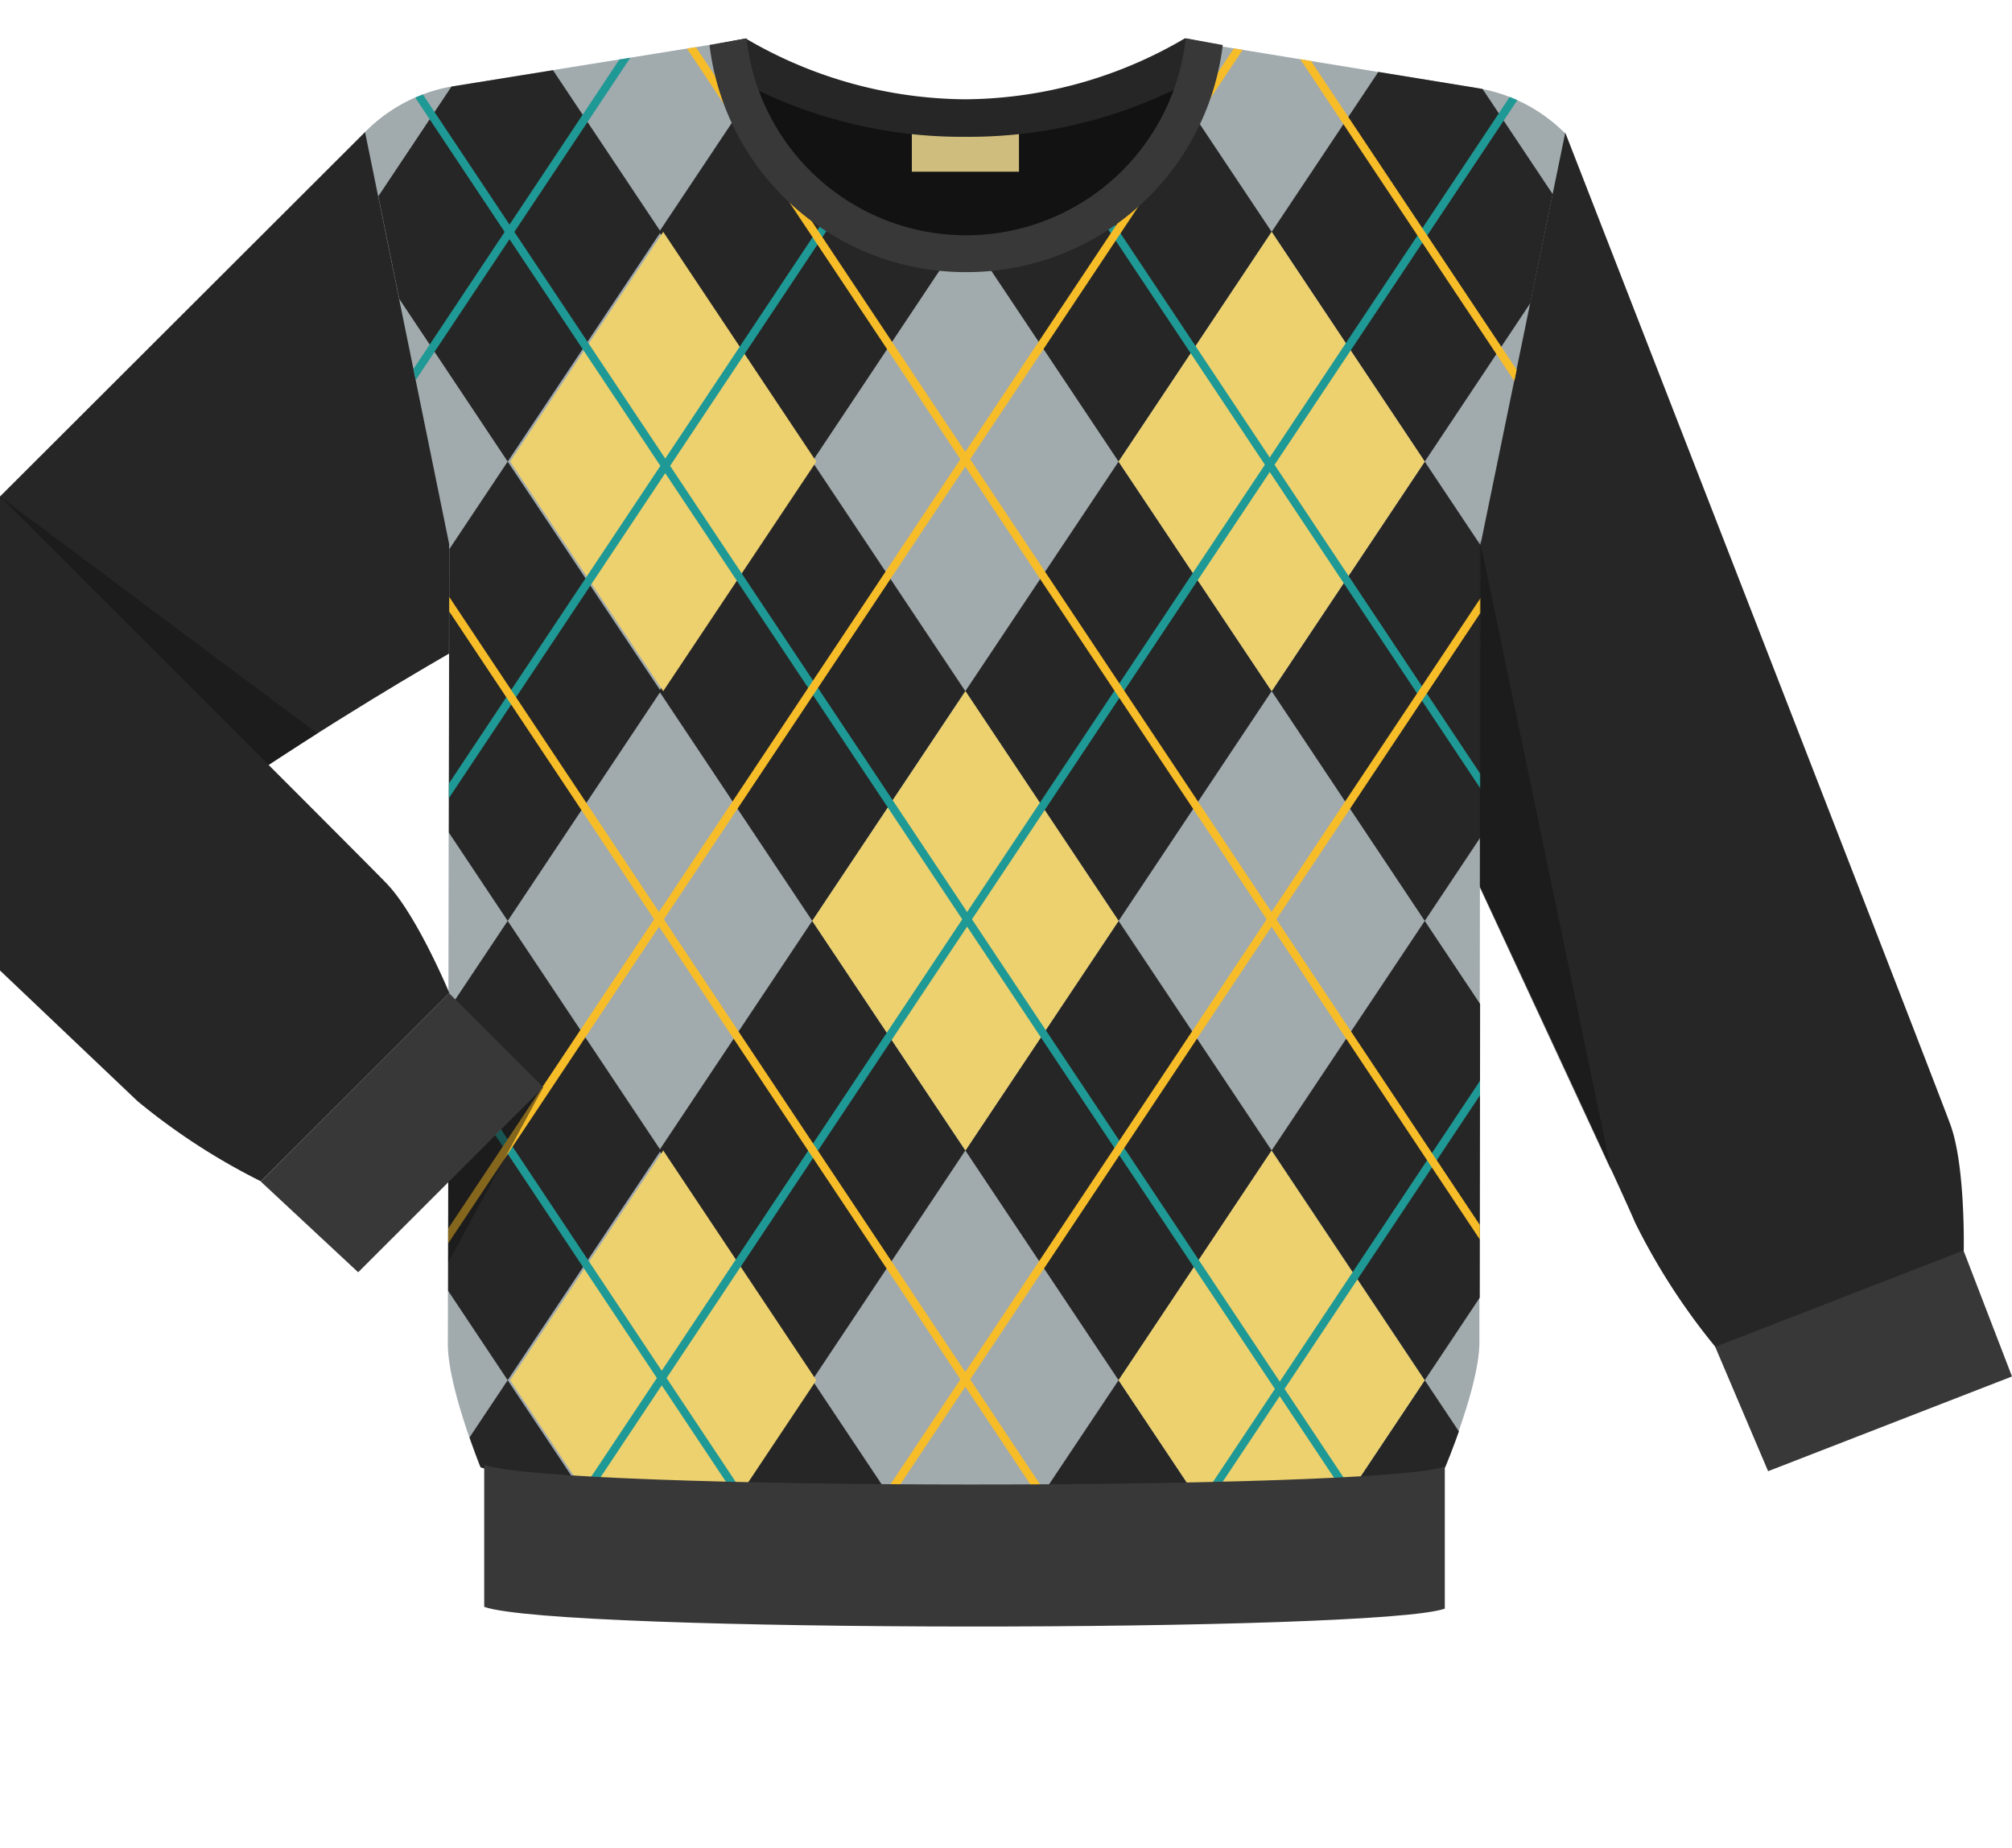 <svg xmlns="http://www.w3.org/2000/svg" viewBox="0 0 123.41 113.36"><defs><clipPath id="a"><path d="M90.73 5.42L73.8 2.66l-.6-.1c-1.51 2.88-7.29 5-14.19 5s-12.63-2.12-14.17-5h-.09l-17 2.74a9.86 9.86 0 0 0-5.35 2.8l5.16 25.27-.08 49.15c.05 2.68 2 7.47 2 7.47 2.28.8 16 2.92 29.64 2.91s27.47-2.18 29.52-2.9c0 0 2.06-4.87 2.12-7.55l.06-49L96 8.18a9.84 9.84 0 0 0-5.27-2.76z" fill="none"/></clipPath></defs><title>Depositphotos_60824499_05</title><g data-name="Layer 2"><g data-name="Layer 5"><path fill="#383838" d="M120.43 76.68l2.98 7.74-14.96 5.81-3.25-7.64 15.23-5.91z"/><path d="M96.05 8.24S118.72 66.46 119.64 69s.81 7.7.81 7.7l-15.23 5.91A39.8 39.8 0 0 1 100.3 75c-1.35-3.21-19.18-41.26-19.18-41.26S95.29 6.27 96.05 8.24z" fill="#262626"/><path d="M22.37 8.12L0 30.45v29.07c10.7-10.15 29.21-20.38 29.21-20.38S23.87 6.62 22.37 8.12z" fill="#262626"/><path fill="#121212" opacity=".5" d="M0 30.45v27.12l19.46-12.59L0 30.45z"/><path d="M90.71 5.42L73.79 2.66l-.61-.1c-1.51 2.88-7.29 5-14.19 5s-12.63-2.12-14.17-5h-.09l-17 2.74a9.86 9.86 0 0 0-5.34 2.8l5.16 25.27-.08 49.15c.05 2.68 2 7.47 2 7.47 2.28.8 16 2.92 29.64 2.91s27.47-2.18 29.51-2.9c0 0 2.06-4.87 2.12-7.55l.06-49L96 8.18a9.84 9.84 0 0 0-5.29-2.76z" fill="#a1aaad"/><g clip-path="url(#a)"><path fill="#262626" d="M31.14 84.65l-9.39 14.08 9.39 14.09 9.39-14.09-9.39-14.08z"/><path fill="#262626" d="M49.82 84.65l-9.39 14.08 9.39 14.09 9.39-14.09-9.39-14.08z"/><path fill="#262626" d="M68.61 84.65l-9.4 14.08 9.4 14.09L78 98.73l-9.39-14.08z"/><path fill="#262626" d="M87.39 84.65L78 98.73l9.39 14.09 9.39-14.09-9.39-14.08z"/><path fill="#262626" d="M31.14.14l-9.39 14.08 9.39 14.09 9.39-14.09L31.14.14z"/><path fill="#262626" d="M49.82.14l-9.39 14.08 9.39 14.09 9.39-14.09L49.82.14z"/><path fill="#262626" d="M68.61.14l-9.4 14.08 9.4 14.09L78 14.22 68.61.14z"/><path fill="#262626" d="M87.39.14L78 14.22l9.39 14.09 9.39-14.09L87.39.14z"/><path fill="#262626" d="M31.14 28.31l-9.39 14.08 9.39 14.09 9.39-14.09-9.39-14.08z"/><path fill="#262626" d="M49.82 28.31l-9.39 14.08 9.39 14.09 9.39-14.09-9.39-14.08z"/><path fill="#262626" d="M68.61 28.31l-9.4 14.08 9.4 14.09L78 42.39l-9.39-14.08z"/><path fill="#262626" d="M87.39 28.31L78 42.39l9.39 14.09 9.39-14.09-9.39-14.08z"/><path fill="#262626" d="M31.14 56.48l-9.39 14.08 9.39 14.09 9.39-14.09-9.39-14.08z"/><path fill="#262626" d="M49.82 56.48l-9.39 14.08 9.39 14.09 9.39-14.09-9.39-14.08z"/><path fill="#262626" d="M68.61 56.48l-9.4 14.08 9.4 14.09L78 70.56l-9.39-14.08z"/><path fill="#edd16e" d="M40.68 14.22l-9.39 14.09 9.39 14.08 9.39-14.08-9.39-14.09z"/><path fill="#edd16e" d="M78 14.22l-9.39 14.09L78 42.39l9.39-14.08L78 14.22z"/><path fill="#edd16e" d="M40.68 70.56l-9.39 14.09 9.39 14.08 9.39-14.08-9.39-14.09z"/><path fill="#edd16e" d="M78 70.56l-9.39 14.09L78 98.73l9.39-14.08L78 70.56z"/><path fill="#edd16e" d="M59.22 42.39l-9.4 14.09 9.4 14.08 9.39-14.08-9.39-14.09z"/><path fill="#edd16e" d="M49.82.14l9.4 14.08L68.61.14H49.82z"/><path fill="#edd16e" d="M59.22 98.73l-9.4 14.09h18.79l-9.39-14.09z"/><path fill="#262626" d="M87.39 56.48L78 70.56l9.39 14.09 9.39-14.09-9.39-14.08z"/><path fill="#1f9995" d="M22.01 28.55l-.41-.27L40.38.06l.42.27-18.79 28.22z"/><path fill="#1f9995" d="M21.95 112.96l-.41-.28L96.56 0l.41.28-75.02 112.68z"/><path fill="#1f9995" d="M22.28 56.84l-.41-.28L59.53 0l.41.28-37.66 56.56z"/><path fill="#1f9995" d="M60.03 113.36l-.41-.27 37.23-55.92.41.27-37.23 55.92z"/><path fill="#1f9995" d="M78.36 113.06l-.41-.27 18.74-28.15.41.27-18.74 28.15z"/><path fill="#1f9995" d="M96.69 112.96L21.67.28l.41-.28L97.1 112.68l-.41.28z"/><path fill="#1f9995" d="M59.39 113.21L21.87 56.84l.41-.27 37.53 56.37-.42.27z"/><path fill="#1f9995" d="M96.85 57.44L59.02.62l.41-.28 37.83 56.83-.41.27z"/><path fill="#f7bd29" d="M40.63 112.96l-.42-.28 56.16-84.35.41.28-56.15 84.35z"/><path fill="#f7bd29" d="M96.69 84.91L40.34.28l.42-.28L97.1 84.64l-.41.27z"/><path fill="#f7bd29" d="M96.37 28.61L77.56.34l.41-.27 18.82 28.26-.42.28z"/><path fill="#f7bd29" d="M40.28 112.92L21.47 84.67l.42-.28 18.8 28.25-.41.28z"/><path fill="#f7bd29" d="M21.89 84.67l-.42-.28L77.66 0l.41.28-56.18 84.39z"/><path fill="#f7bd29" d="M77.79 112.96L21.6 28.56l.41-.28 56.19 84.4-.41.28z"/></g><path d="M0 30.45c11.28 11.26 22.78 22.76 23.71 23.73 1.86 1.93 3.85 6.72 3.85 6.72L16 72.45a39.72 39.72 0 0 1-7.56-4.91L0 59.52z" fill="#262626"/><path fill="#383838" d="M27.54 60.91l5.78 5.78-11.35 11.34-5.98-5.57 11.55-11.55z"/><path fill="#121212" opacity=".5" d="M98.82 71.78l-8.05-38.67v21.33l8.05 17.34z"/><path fill="#121212" opacity=".5" d="M33.32 66.69l-5.82 5.82-.01 4.92 5.83-10.74z"/><path d="M72.69 2.71h-.1a26.46 26.46 0 0 1-13.38 3.46A26.45 26.45 0 0 1 45.84 2.7h-.1a13.56 13.56 0 0 0 27 0z" fill="#121212"/><path fill="#cfbd7d" d="M55.93 7.58h6.57v2.95h-6.57z"/><path d="M74.55 2.71l-1.87-.36a26.89 26.89 0 0 1-13.47 3.74 26.9 26.9 0 0 1-13.47-3.73l-1.87.36v1.57l1.56.71a28.82 28.82 0 0 0 13.78 3.39A28.8 28.8 0 0 0 73 5l1.51-.67z" fill="#262626"/><path d="M59.21 16.69A15.82 15.82 0 0 0 75 2.76l-2.27-.41a13.55 13.55 0 0 1-26.94 0l-2.27.41a15.82 15.82 0 0 0 15.69 13.93z" fill="#383838"/><path d="M88.61 89.95c-4.08 1.46-54.28 1.5-58.91-.11v8.71c4.57 1.61 54.84 1.57 58.92.11v-8.71z" fill="#383838"/></g></g></svg>
